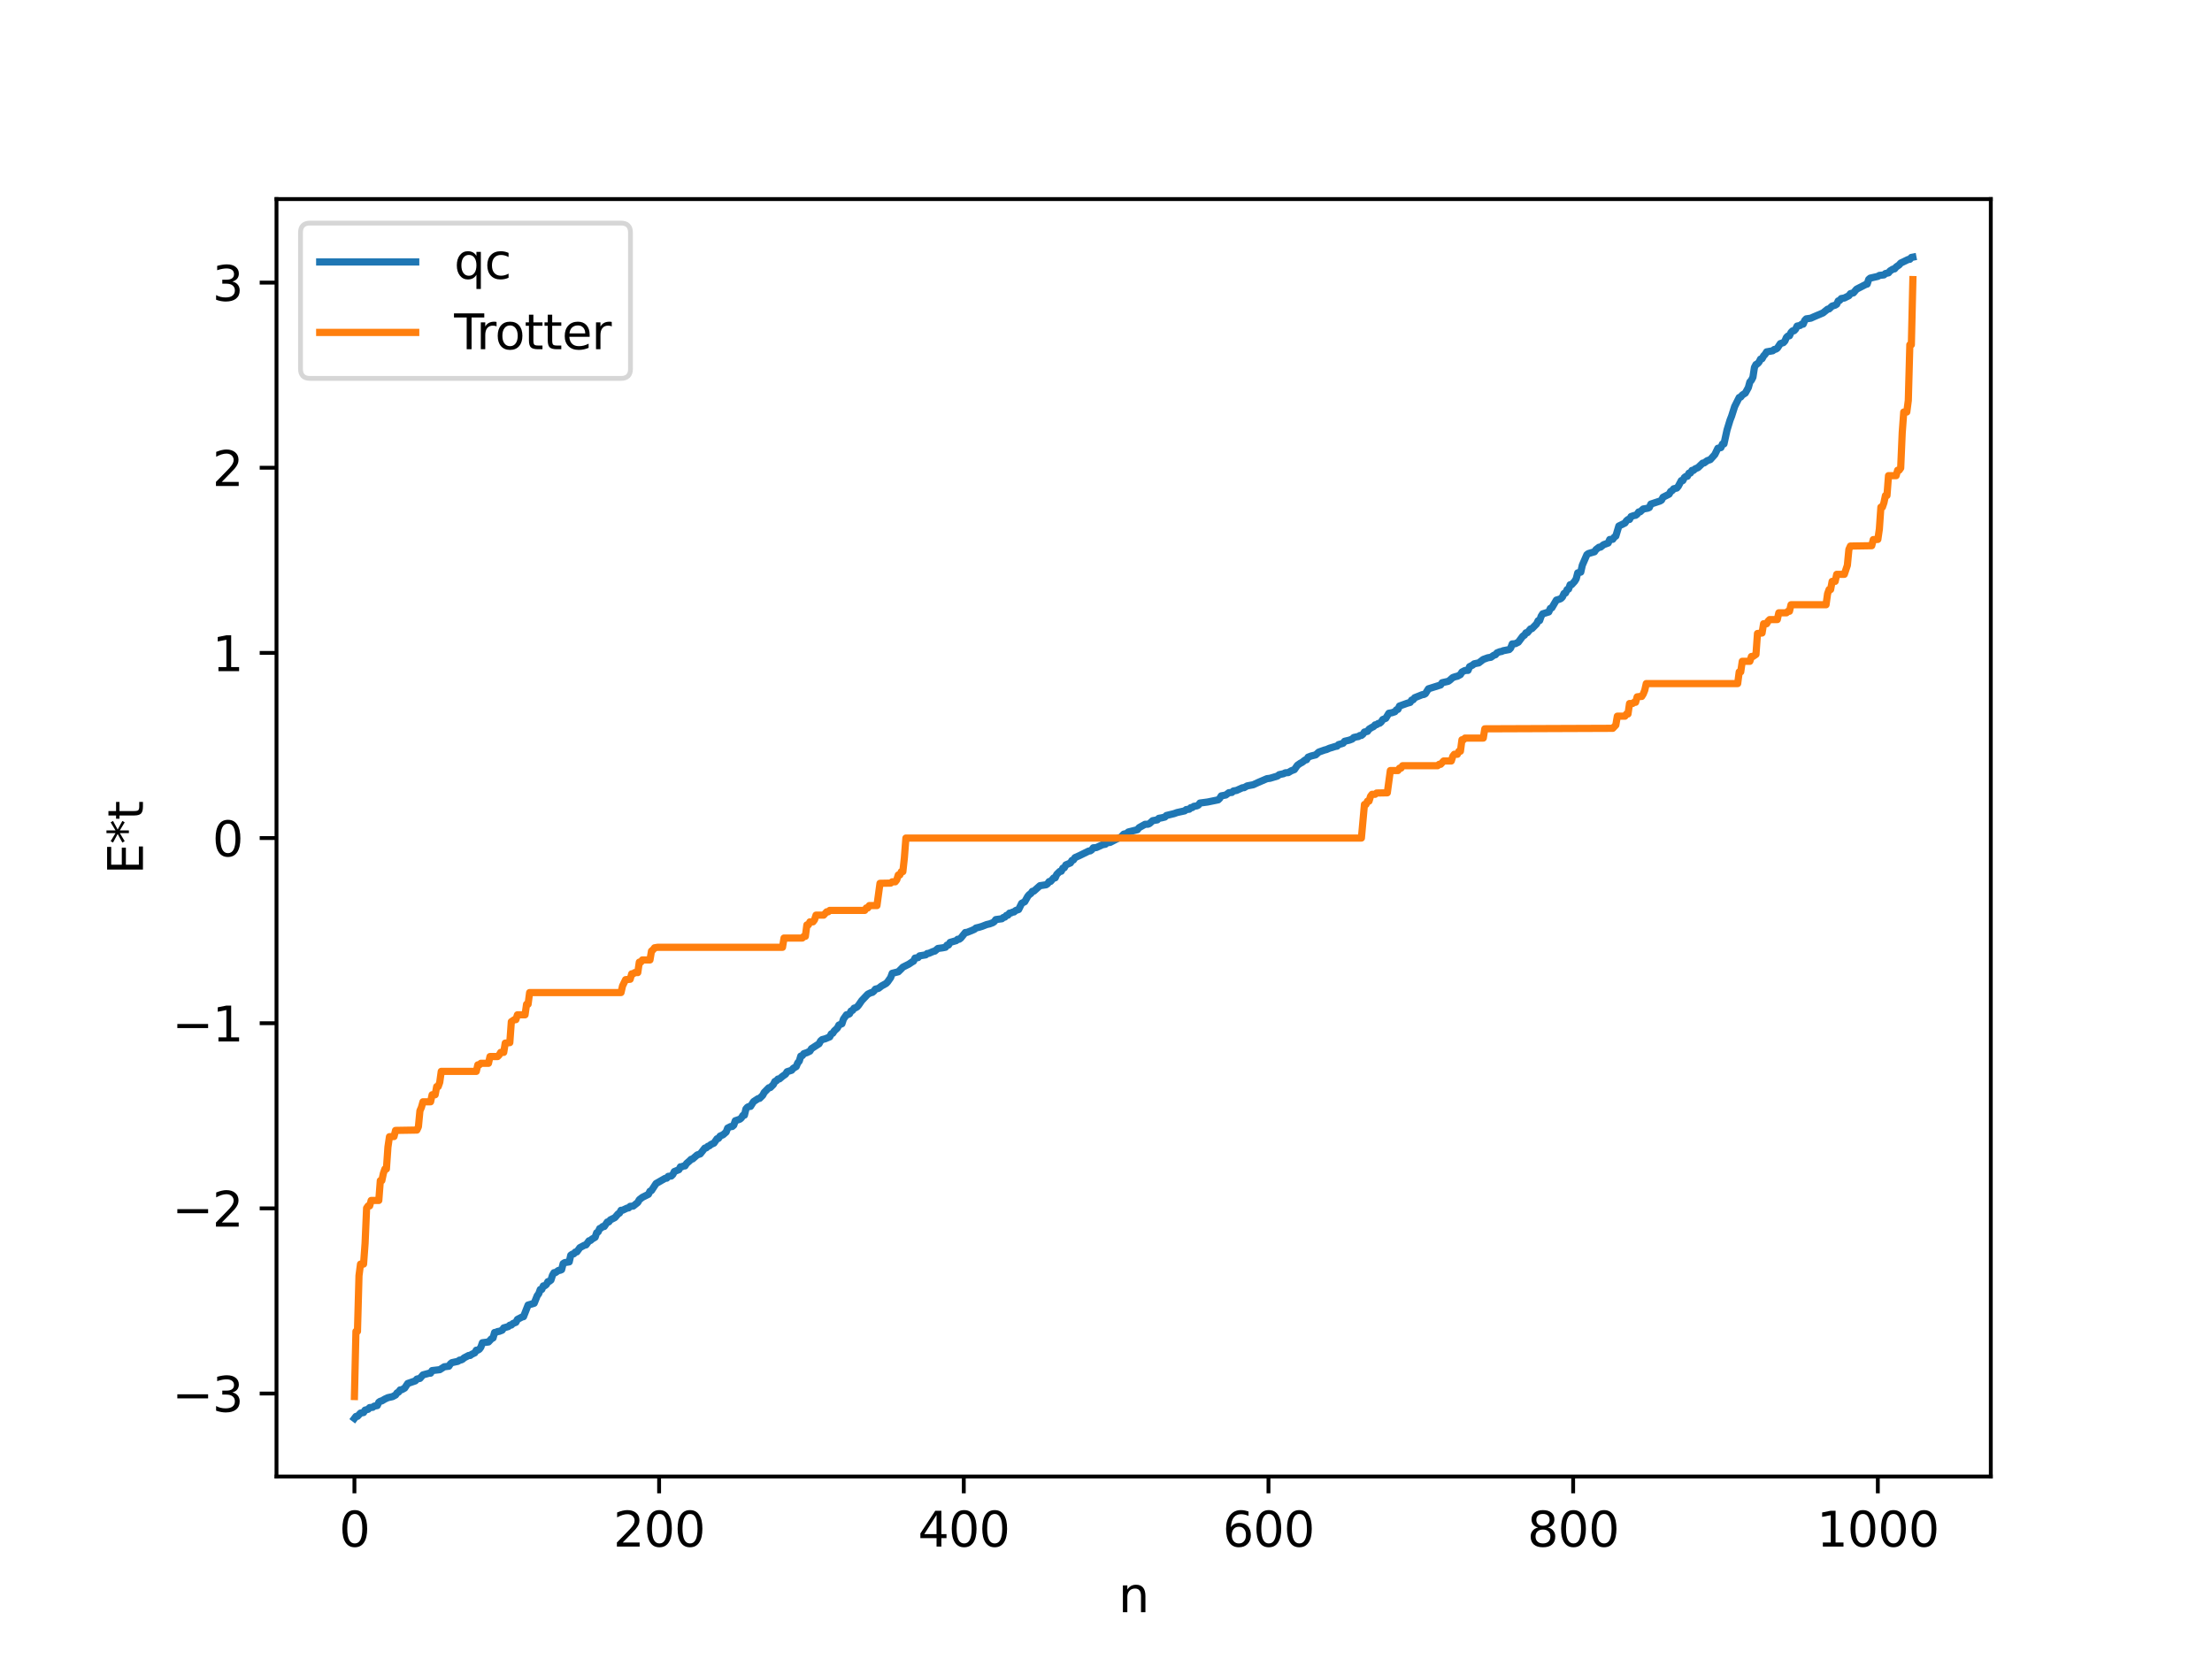 <?xml version="1.0" encoding="utf-8" standalone="no"?>
<!DOCTYPE svg PUBLIC "-//W3C//DTD SVG 1.1//EN"
  "http://www.w3.org/Graphics/SVG/1.1/DTD/svg11.dtd">
<svg xmlns:xlink="http://www.w3.org/1999/xlink" width="460.8pt" height="345.6pt" viewBox="0 0 460.8 345.6" xmlns="http://www.w3.org/2000/svg" version="1.1">
 <defs>
  <style type="text/css">*{stroke-linejoin: round; stroke-linecap: butt}</style>
 </defs>
 <g id="figure_1">
  <g id="patch_1">
   <path d="M 0 345.6 
L 460.8 345.6 
L 460.8 0 
L 0 0 
z
" style="fill: #ffffff"/>
  </g>
  <g id="axes_1">
   <g id="patch_2">
    <path d="M 57.6 307.584 
L 414.72 307.584 
L 414.72 41.472 
L 57.6 41.472 
z
" style="fill: #ffffff"/>
   </g>
   <g id="matplotlib.axis_1">
    <g id="xtick_1">
     <g id="line2d_1">
      <defs>
       <path id="ma8b65b296d" d="M 0 0 
L 0 3.5 
" style="stroke: #000000; stroke-width: 0.8"/>
      </defs>
      <g>
       <use xlink:href="#ma8b65b296d" x="73.833" y="307.584" style="stroke: #000000; stroke-width: 0.8"/>
      </g>
     </g>
     <g id="text_1">
      <!-- 0 -->
      <g transform="translate(70.651 322.182) scale(0.1 -0.1)">
       <defs>
        <path id="DejaVuSans-30" d="M 2034 4250 
Q 1547 4250 1301 3770 
Q 1056 3291 1056 2328 
Q 1056 1369 1301 889 
Q 1547 409 2034 409 
Q 2525 409 2770 889 
Q 3016 1369 3016 2328 
Q 3016 3291 2770 3770 
Q 2525 4250 2034 4250 
z
M 2034 4750 
Q 2819 4750 3233 4129 
Q 3647 3509 3647 2328 
Q 3647 1150 3233 529 
Q 2819 -91 2034 -91 
Q 1250 -91 836 529 
Q 422 1150 422 2328 
Q 422 3509 836 4129 
Q 1250 4750 2034 4750 
z
" transform="scale(0.016)"/>
       </defs>
       <use xlink:href="#DejaVuSans-30"/>
      </g>
     </g>
    </g>
    <g id="xtick_2">
     <g id="line2d_2">
      <g>
       <use xlink:href="#ma8b65b296d" x="137.304" y="307.584" style="stroke: #000000; stroke-width: 0.8"/>
      </g>
     </g>
     <g id="text_2">
      <!-- 200 -->
      <g transform="translate(127.76 322.182) scale(0.1 -0.1)">
       <defs>
        <path id="DejaVuSans-32" d="M 1228 531 
L 3431 531 
L 3431 0 
L 469 0 
L 469 531 
Q 828 903 1448 1529 
Q 2069 2156 2228 2338 
Q 2531 2678 2651 2914 
Q 2772 3150 2772 3378 
Q 2772 3750 2511 3984 
Q 2250 4219 1831 4219 
Q 1534 4219 1204 4116 
Q 875 4013 500 3803 
L 500 4441 
Q 881 4594 1212 4672 
Q 1544 4750 1819 4750 
Q 2544 4750 2975 4387 
Q 3406 4025 3406 3419 
Q 3406 3131 3298 2873 
Q 3191 2616 2906 2266 
Q 2828 2175 2409 1742 
Q 1991 1309 1228 531 
z
" transform="scale(0.016)"/>
       </defs>
       <use xlink:href="#DejaVuSans-32"/>
       <use xlink:href="#DejaVuSans-30" x="63.623"/>
       <use xlink:href="#DejaVuSans-30" x="127.246"/>
      </g>
     </g>
    </g>
    <g id="xtick_3">
     <g id="line2d_3">
      <g>
       <use xlink:href="#ma8b65b296d" x="200.775" y="307.584" style="stroke: #000000; stroke-width: 0.8"/>
      </g>
     </g>
     <g id="text_3">
      <!-- 400 -->
      <g transform="translate(191.231 322.182) scale(0.1 -0.1)">
       <defs>
        <path id="DejaVuSans-34" d="M 2419 4116 
L 825 1625 
L 2419 1625 
L 2419 4116 
z
M 2253 4666 
L 3047 4666 
L 3047 1625 
L 3713 1625 
L 3713 1100 
L 3047 1100 
L 3047 0 
L 2419 0 
L 2419 1100 
L 313 1100 
L 313 1709 
L 2253 4666 
z
" transform="scale(0.016)"/>
       </defs>
       <use xlink:href="#DejaVuSans-34"/>
       <use xlink:href="#DejaVuSans-30" x="63.623"/>
       <use xlink:href="#DejaVuSans-30" x="127.246"/>
      </g>
     </g>
    </g>
    <g id="xtick_4">
     <g id="line2d_4">
      <g>
       <use xlink:href="#ma8b65b296d" x="264.246" y="307.584" style="stroke: #000000; stroke-width: 0.8"/>
      </g>
     </g>
     <g id="text_4">
      <!-- 600 -->
      <g transform="translate(254.702 322.182) scale(0.1 -0.1)">
       <defs>
        <path id="DejaVuSans-36" d="M 2113 2584 
Q 1688 2584 1439 2293 
Q 1191 2003 1191 1497 
Q 1191 994 1439 701 
Q 1688 409 2113 409 
Q 2538 409 2786 701 
Q 3034 994 3034 1497 
Q 3034 2003 2786 2293 
Q 2538 2584 2113 2584 
z
M 3366 4563 
L 3366 3988 
Q 3128 4100 2886 4159 
Q 2644 4219 2406 4219 
Q 1781 4219 1451 3797 
Q 1122 3375 1075 2522 
Q 1259 2794 1537 2939 
Q 1816 3084 2150 3084 
Q 2853 3084 3261 2657 
Q 3669 2231 3669 1497 
Q 3669 778 3244 343 
Q 2819 -91 2113 -91 
Q 1303 -91 875 529 
Q 447 1150 447 2328 
Q 447 3434 972 4092 
Q 1497 4750 2381 4750 
Q 2619 4750 2861 4703 
Q 3103 4656 3366 4563 
z
" transform="scale(0.016)"/>
       </defs>
       <use xlink:href="#DejaVuSans-36"/>
       <use xlink:href="#DejaVuSans-30" x="63.623"/>
       <use xlink:href="#DejaVuSans-30" x="127.246"/>
      </g>
     </g>
    </g>
    <g id="xtick_5">
     <g id="line2d_5">
      <g>
       <use xlink:href="#ma8b65b296d" x="327.717" y="307.584" style="stroke: #000000; stroke-width: 0.8"/>
      </g>
     </g>
     <g id="text_5">
      <!-- 800 -->
      <g transform="translate(318.173 322.182) scale(0.1 -0.1)">
       <defs>
        <path id="DejaVuSans-38" d="M 2034 2216 
Q 1584 2216 1326 1975 
Q 1069 1734 1069 1313 
Q 1069 891 1326 650 
Q 1584 409 2034 409 
Q 2484 409 2743 651 
Q 3003 894 3003 1313 
Q 3003 1734 2745 1975 
Q 2488 2216 2034 2216 
z
M 1403 2484 
Q 997 2584 770 2862 
Q 544 3141 544 3541 
Q 544 4100 942 4425 
Q 1341 4750 2034 4750 
Q 2731 4750 3128 4425 
Q 3525 4100 3525 3541 
Q 3525 3141 3298 2862 
Q 3072 2584 2669 2484 
Q 3125 2378 3379 2068 
Q 3634 1759 3634 1313 
Q 3634 634 3220 271 
Q 2806 -91 2034 -91 
Q 1263 -91 848 271 
Q 434 634 434 1313 
Q 434 1759 690 2068 
Q 947 2378 1403 2484 
z
M 1172 3481 
Q 1172 3119 1398 2916 
Q 1625 2713 2034 2713 
Q 2441 2713 2670 2916 
Q 2900 3119 2900 3481 
Q 2900 3844 2670 4047 
Q 2441 4250 2034 4250 
Q 1625 4250 1398 4047 
Q 1172 3844 1172 3481 
z
" transform="scale(0.016)"/>
       </defs>
       <use xlink:href="#DejaVuSans-38"/>
       <use xlink:href="#DejaVuSans-30" x="63.623"/>
       <use xlink:href="#DejaVuSans-30" x="127.246"/>
      </g>
     </g>
    </g>
    <g id="xtick_6">
     <g id="line2d_6">
      <g>
       <use xlink:href="#ma8b65b296d" x="391.188" y="307.584" style="stroke: #000000; stroke-width: 0.8"/>
      </g>
     </g>
     <g id="text_6">
      <!-- 1000 -->
      <g transform="translate(378.463 322.182) scale(0.1 -0.1)">
       <defs>
        <path id="DejaVuSans-31" d="M 794 531 
L 1825 531 
L 1825 4091 
L 703 3866 
L 703 4441 
L 1819 4666 
L 2450 4666 
L 2450 531 
L 3481 531 
L 3481 0 
L 794 0 
L 794 531 
z
" transform="scale(0.016)"/>
       </defs>
       <use xlink:href="#DejaVuSans-31"/>
       <use xlink:href="#DejaVuSans-30" x="63.623"/>
       <use xlink:href="#DejaVuSans-30" x="127.246"/>
       <use xlink:href="#DejaVuSans-30" x="190.869"/>
      </g>
     </g>
    </g>
    <g id="text_7">
     <!-- n -->
     <g transform="translate(232.991 335.861) scale(0.1 -0.1)">
      <defs>
       <path id="DejaVuSans-6e" d="M 3513 2113 
L 3513 0 
L 2938 0 
L 2938 2094 
Q 2938 2591 2744 2837 
Q 2550 3084 2163 3084 
Q 1697 3084 1428 2787 
Q 1159 2491 1159 1978 
L 1159 0 
L 581 0 
L 581 3500 
L 1159 3500 
L 1159 2956 
Q 1366 3272 1645 3428 
Q 1925 3584 2291 3584 
Q 2894 3584 3203 3211 
Q 3513 2838 3513 2113 
z
" transform="scale(0.016)"/>
      </defs>
      <use xlink:href="#DejaVuSans-6e"/>
     </g>
    </g>
   </g>
   <g id="matplotlib.axis_2">
    <g id="ytick_1">
     <g id="line2d_7">
      <defs>
       <path id="ma46364ce2e" d="M 0 0 
L -3.5 0 
" style="stroke: #000000; stroke-width: 0.8"/>
      </defs>
      <g>
       <use xlink:href="#ma46364ce2e" x="57.6" y="290.294" style="stroke: #000000; stroke-width: 0.8"/>
      </g>
     </g>
     <g id="text_8">
      <!-- −3 -->
      <g transform="translate(35.858 294.093) scale(0.1 -0.1)">
       <defs>
        <path id="DejaVuSans-2212" d="M 678 2272 
L 4684 2272 
L 4684 1741 
L 678 1741 
L 678 2272 
z
" transform="scale(0.016)"/>
        <path id="DejaVuSans-33" d="M 2597 2516 
Q 3050 2419 3304 2112 
Q 3559 1806 3559 1356 
Q 3559 666 3084 287 
Q 2609 -91 1734 -91 
Q 1441 -91 1130 -33 
Q 819 25 488 141 
L 488 750 
Q 750 597 1062 519 
Q 1375 441 1716 441 
Q 2309 441 2620 675 
Q 2931 909 2931 1356 
Q 2931 1769 2642 2001 
Q 2353 2234 1838 2234 
L 1294 2234 
L 1294 2753 
L 1863 2753 
Q 2328 2753 2575 2939 
Q 2822 3125 2822 3475 
Q 2822 3834 2567 4026 
Q 2313 4219 1838 4219 
Q 1578 4219 1281 4162 
Q 984 4106 628 3988 
L 628 4550 
Q 988 4650 1302 4700 
Q 1616 4750 1894 4750 
Q 2613 4750 3031 4423 
Q 3450 4097 3450 3541 
Q 3450 3153 3228 2886 
Q 3006 2619 2597 2516 
z
" transform="scale(0.016)"/>
       </defs>
       <use xlink:href="#DejaVuSans-2212"/>
       <use xlink:href="#DejaVuSans-33" x="83.789"/>
      </g>
     </g>
    </g>
    <g id="ytick_2">
     <g id="line2d_8">
      <g>
       <use xlink:href="#ma46364ce2e" x="57.6" y="251.724" style="stroke: #000000; stroke-width: 0.8"/>
      </g>
     </g>
     <g id="text_9">
      <!-- −2 -->
      <g transform="translate(35.858 255.523) scale(0.1 -0.1)">
       <use xlink:href="#DejaVuSans-2212"/>
       <use xlink:href="#DejaVuSans-32" x="83.789"/>
      </g>
     </g>
    </g>
    <g id="ytick_3">
     <g id="line2d_9">
      <g>
       <use xlink:href="#ma46364ce2e" x="57.6" y="213.153" style="stroke: #000000; stroke-width: 0.8"/>
      </g>
     </g>
     <g id="text_10">
      <!-- −1 -->
      <g transform="translate(35.858 216.952) scale(0.1 -0.1)">
       <use xlink:href="#DejaVuSans-2212"/>
       <use xlink:href="#DejaVuSans-31" x="83.789"/>
      </g>
     </g>
    </g>
    <g id="ytick_4">
     <g id="line2d_10">
      <g>
       <use xlink:href="#ma46364ce2e" x="57.6" y="174.583" style="stroke: #000000; stroke-width: 0.8"/>
      </g>
     </g>
     <g id="text_11">
      <!-- 0 -->
      <g transform="translate(44.237 178.382) scale(0.1 -0.1)">
       <use xlink:href="#DejaVuSans-30"/>
      </g>
     </g>
    </g>
    <g id="ytick_5">
     <g id="line2d_11">
      <g>
       <use xlink:href="#ma46364ce2e" x="57.6" y="136.013" style="stroke: #000000; stroke-width: 0.8"/>
      </g>
     </g>
     <g id="text_12">
      <!-- 1 -->
      <g transform="translate(44.237 139.812) scale(0.1 -0.1)">
       <use xlink:href="#DejaVuSans-31"/>
      </g>
     </g>
    </g>
    <g id="ytick_6">
     <g id="line2d_12">
      <g>
       <use xlink:href="#ma46364ce2e" x="57.6" y="97.442" style="stroke: #000000; stroke-width: 0.8"/>
      </g>
     </g>
     <g id="text_13">
      <!-- 2 -->
      <g transform="translate(44.237 101.241) scale(0.1 -0.1)">
       <use xlink:href="#DejaVuSans-32"/>
      </g>
     </g>
    </g>
    <g id="ytick_7">
     <g id="line2d_13">
      <g>
       <use xlink:href="#ma46364ce2e" x="57.6" y="58.872" style="stroke: #000000; stroke-width: 0.8"/>
      </g>
     </g>
     <g id="text_14">
      <!-- 3 -->
      <g transform="translate(44.237 62.671) scale(0.1 -0.1)">
       <use xlink:href="#DejaVuSans-33"/>
      </g>
     </g>
    </g>
    <g id="text_15">
     <!-- E*t -->
     <g transform="translate(29.778 182.148) rotate(-90) scale(0.1 -0.1)">
      <defs>
       <path id="DejaVuSans-45" d="M 628 4666 
L 3578 4666 
L 3578 4134 
L 1259 4134 
L 1259 2753 
L 3481 2753 
L 3481 2222 
L 1259 2222 
L 1259 531 
L 3634 531 
L 3634 0 
L 628 0 
L 628 4666 
z
" transform="scale(0.016)"/>
       <path id="DejaVuSans-2a" d="M 3009 3897 
L 1888 3291 
L 3009 2681 
L 2828 2375 
L 1778 3009 
L 1778 1831 
L 1422 1831 
L 1422 3009 
L 372 2375 
L 191 2681 
L 1313 3291 
L 191 3897 
L 372 4206 
L 1422 3572 
L 1422 4750 
L 1778 4750 
L 1778 3572 
L 2828 4206 
L 3009 3897 
z
" transform="scale(0.016)"/>
       <path id="DejaVuSans-74" d="M 1172 4494 
L 1172 3500 
L 2356 3500 
L 2356 3053 
L 1172 3053 
L 1172 1153 
Q 1172 725 1289 603 
Q 1406 481 1766 481 
L 2356 481 
L 2356 0 
L 1766 0 
Q 1100 0 847 248 
Q 594 497 594 1153 
L 594 3053 
L 172 3053 
L 172 3500 
L 594 3500 
L 594 4494 
L 1172 4494 
z
" transform="scale(0.016)"/>
      </defs>
      <use xlink:href="#DejaVuSans-45"/>
      <use xlink:href="#DejaVuSans-2a" x="63.184"/>
      <use xlink:href="#DejaVuSans-74" x="113.184"/>
     </g>
    </g>
   </g>
   <g id="line2d_14">
    <path d="M 73.833 295.488 
L 74.15 295.073 
L 74.467 295.049 
L 75.102 294.372 
L 75.737 294.257 
L 76.054 293.752 
L 76.689 293.58 
L 77.006 293.227 
L 77.641 293.171 
L 77.958 292.922 
L 78.593 292.807 
L 78.91 292.124 
L 79.228 291.902 
L 79.545 291.831 
L 80.18 291.448 
L 80.815 291.157 
L 81.767 290.947 
L 82.401 290.61 
L 82.719 290.155 
L 83.036 289.994 
L 83.353 289.542 
L 83.671 289.517 
L 84.305 289.163 
L 84.94 288.204 
L 86.527 287.656 
L 86.844 287.284 
L 87.479 287.147 
L 88.114 286.414 
L 89.383 286.069 
L 89.7 286.057 
L 90.018 285.516 
L 91.605 285.331 
L 92.557 284.724 
L 93.509 284.61 
L 93.826 284.119 
L 94.143 283.865 
L 95.413 283.586 
L 95.73 283.341 
L 96.048 283.306 
L 96.365 283.152 
L 96.682 282.868 
L 97.317 282.538 
L 97.634 282.368 
L 97.952 282.365 
L 98.269 282.124 
L 98.904 281.823 
L 99.221 281.271 
L 99.539 281.261 
L 99.856 281.073 
L 100.173 280.636 
L 100.491 279.717 
L 101.76 279.559 
L 102.395 278.879 
L 102.712 278.726 
L 103.029 277.583 
L 103.347 277.543 
L 103.664 277.379 
L 103.981 277.351 
L 104.616 277.103 
L 104.934 276.624 
L 105.886 276.352 
L 106.203 276.058 
L 106.52 276.031 
L 106.838 275.719 
L 107.472 275.463 
L 107.79 274.857 
L 108.742 274.359 
L 109.059 274.283 
L 110.011 271.861 
L 111.281 271.489 
L 111.915 269.915 
L 112.233 269.497 
L 112.55 268.624 
L 112.867 268.606 
L 113.185 267.873 
L 113.502 267.841 
L 113.82 267.591 
L 114.137 266.983 
L 114.454 266.912 
L 114.772 266.659 
L 115.089 265.668 
L 115.406 265.125 
L 115.724 265.096 
L 116.358 264.647 
L 116.676 264.629 
L 116.993 264.486 
L 117.31 263.24 
L 117.628 263.028 
L 118.58 262.873 
L 118.897 261.491 
L 119.215 261.266 
L 119.532 261.192 
L 119.849 260.825 
L 120.167 260.788 
L 120.801 259.91 
L 121.753 259.398 
L 122.071 259.339 
L 122.705 258.477 
L 123.023 258.406 
L 123.34 258.117 
L 123.975 257.745 
L 124.292 256.81 
L 124.61 256.618 
L 124.927 255.929 
L 125.244 255.8 
L 125.562 255.502 
L 125.879 255.499 
L 126.514 254.564 
L 126.831 254.542 
L 127.148 254.121 
L 128.1 253.644 
L 128.735 252.899 
L 129.053 252.71 
L 129.37 252.125 
L 129.687 252.12 
L 130.639 251.668 
L 130.957 251.627 
L 131.274 251.301 
L 131.909 251.25 
L 132.861 250.493 
L 133.178 249.923 
L 133.813 249.432 
L 135.082 248.79 
L 135.4 248.152 
L 135.717 248.008 
L 136.669 246.557 
L 138.573 245.463 
L 138.891 245.436 
L 139.208 245.056 
L 139.843 244.986 
L 140.16 244.675 
L 140.477 244.054 
L 141.429 243.667 
L 141.747 243.065 
L 142.064 243.058 
L 142.381 242.891 
L 142.699 242.877 
L 143.016 242.383 
L 143.651 241.829 
L 143.968 241.506 
L 144.286 241.43 
L 145.238 240.595 
L 145.872 240.378 
L 146.824 239.172 
L 147.142 239.114 
L 147.459 238.801 
L 147.777 238.701 
L 148.094 238.418 
L 148.729 238.134 
L 149.363 237.228 
L 149.681 237.142 
L 149.998 236.67 
L 150.633 236.387 
L 151.267 235.831 
L 151.585 235.001 
L 152.22 234.675 
L 152.537 234.672 
L 152.854 234.396 
L 153.172 233.474 
L 154.124 233.15 
L 154.441 232.882 
L 154.758 232.366 
L 155.076 232.318 
L 155.393 231.01 
L 155.71 230.647 
L 156.028 230.503 
L 156.345 230.483 
L 156.98 229.489 
L 157.932 228.863 
L 158.249 228.806 
L 158.884 228.175 
L 159.201 227.572 
L 160.153 226.608 
L 160.471 226.555 
L 161.105 225.921 
L 161.423 225.285 
L 161.74 225.15 
L 162.058 224.787 
L 162.375 224.757 
L 163.01 224.215 
L 163.644 223.774 
L 163.962 223.258 
L 164.914 222.957 
L 165.231 222.561 
L 165.866 222.188 
L 166.183 221.418 
L 166.5 221.057 
L 166.818 220 
L 167.135 219.912 
L 167.453 219.492 
L 168.087 219.28 
L 168.722 218.97 
L 169.039 218.457 
L 170.626 217.432 
L 170.943 216.842 
L 171.261 216.57 
L 171.896 216.401 
L 172.848 216.002 
L 173.165 215.376 
L 173.482 215.242 
L 173.8 214.756 
L 174.434 214.168 
L 174.752 213.542 
L 175.386 213.267 
L 175.704 212.296 
L 176.339 211.397 
L 176.656 211.357 
L 176.973 211.191 
L 177.291 210.605 
L 177.608 210.477 
L 177.925 210.012 
L 178.243 209.938 
L 178.56 209.743 
L 178.877 209.371 
L 179.512 208.449 
L 180.781 207.106 
L 181.416 206.799 
L 181.734 206.732 
L 182.051 206.469 
L 182.368 206.052 
L 183.003 205.898 
L 183.638 205.399 
L 184.59 204.874 
L 184.907 204.549 
L 185.542 203.643 
L 185.859 202.758 
L 187.129 202.44 
L 187.763 201.817 
L 188.081 201.478 
L 189.35 200.838 
L 189.985 200.403 
L 190.302 200.229 
L 190.62 199.585 
L 191.254 199.485 
L 191.572 199.123 
L 192.841 198.916 
L 193.158 198.634 
L 193.476 198.606 
L 194.428 198.193 
L 194.745 198.128 
L 195.38 197.583 
L 196.332 197.456 
L 196.967 197.33 
L 197.284 196.881 
L 197.601 196.866 
L 197.919 196.317 
L 199.188 195.956 
L 199.505 195.66 
L 199.823 195.659 
L 200.14 195.431 
L 201.092 194.255 
L 201.41 194.247 
L 202.362 193.872 
L 202.996 193.595 
L 203.314 193.321 
L 203.948 193.172 
L 204.583 192.979 
L 205.535 192.604 
L 206.17 192.456 
L 206.805 192.217 
L 207.122 191.999 
L 207.439 191.567 
L 208.709 191.393 
L 209.026 191.121 
L 209.343 191.047 
L 209.661 190.692 
L 209.978 190.641 
L 210.296 190.22 
L 210.613 190.193 
L 210.93 190.017 
L 211.248 189.974 
L 211.565 189.68 
L 212.2 189.469 
L 212.834 188.171 
L 213.469 187.849 
L 214.104 186.725 
L 214.421 186.351 
L 214.739 186.151 
L 215.056 185.685 
L 215.373 185.636 
L 216.643 184.506 
L 217.912 184.314 
L 218.229 184.098 
L 218.547 183.649 
L 218.864 183.612 
L 219.499 182.889 
L 219.816 182.867 
L 220.134 182.157 
L 220.768 181.536 
L 221.086 181.493 
L 221.403 180.852 
L 221.72 180.769 
L 222.038 180.173 
L 222.99 179.769 
L 223.307 179.245 
L 223.624 179.136 
L 223.942 178.655 
L 224.894 178.227 
L 226.798 177.291 
L 227.115 177.25 
L 227.433 177.04 
L 227.75 176.613 
L 228.385 176.568 
L 229.654 175.983 
L 230.289 175.864 
L 230.606 175.546 
L 231.241 175.497 
L 232.193 175.004 
L 233.145 174.517 
L 233.462 174.448 
L 234.097 173.765 
L 234.732 173.615 
L 235.049 173.317 
L 236.953 172.838 
L 237.271 172.426 
L 238.54 171.716 
L 239.175 171.696 
L 239.492 171.537 
L 240.127 170.961 
L 240.762 170.848 
L 241.079 170.8 
L 241.396 170.475 
L 242.031 170.362 
L 242.666 170.206 
L 242.983 169.883 
L 244.57 169.496 
L 245.205 169.267 
L 246.791 168.919 
L 247.109 168.647 
L 247.743 168.574 
L 248.061 168.247 
L 248.378 168.234 
L 248.696 167.975 
L 249.33 167.871 
L 249.648 167.713 
L 249.965 167.288 
L 251.552 167.077 
L 253.773 166.621 
L 254.091 166.31 
L 254.408 165.796 
L 255.36 165.614 
L 255.995 165.134 
L 256.629 165.077 
L 256.947 164.771 
L 257.581 164.666 
L 258.851 164.093 
L 259.168 164.085 
L 259.803 163.718 
L 261.072 163.474 
L 262.024 163.032 
L 263.929 162.212 
L 264.563 162.132 
L 266.15 161.655 
L 266.467 161.381 
L 267.42 161.168 
L 267.737 160.989 
L 268.372 160.944 
L 269.006 160.568 
L 269.641 160.323 
L 270.276 159.421 
L 270.91 158.982 
L 271.228 158.83 
L 271.862 158.33 
L 272.18 158.268 
L 272.497 157.735 
L 273.132 157.491 
L 274.084 157.252 
L 274.719 156.673 
L 275.988 156.224 
L 276.305 156.155 
L 276.94 155.878 
L 278.21 155.487 
L 278.527 155.443 
L 278.844 155.113 
L 279.479 154.935 
L 279.796 154.828 
L 280.114 154.419 
L 281.066 154.194 
L 281.7 153.957 
L 282.018 153.632 
L 282.653 153.486 
L 282.97 153.442 
L 283.287 153.218 
L 283.605 153.206 
L 283.922 152.958 
L 284.239 152.49 
L 284.874 152.357 
L 285.191 151.894 
L 285.826 151.507 
L 286.143 151.365 
L 286.461 151.002 
L 286.778 150.953 
L 287.096 150.719 
L 287.413 150.661 
L 287.73 150.396 
L 288.048 149.895 
L 288.682 149.638 
L 289.317 148.585 
L 289.952 148.479 
L 290.586 148.265 
L 290.904 147.862 
L 291.221 147.77 
L 291.539 147.079 
L 293.125 146.506 
L 293.76 146.325 
L 294.077 145.832 
L 294.395 145.766 
L 294.712 145.341 
L 296.299 144.706 
L 296.616 144.68 
L 296.934 144.501 
L 297.568 143.493 
L 300.107 142.692 
L 300.424 142.217 
L 301.694 141.935 
L 302.011 141.708 
L 302.646 141.142 
L 303.281 140.929 
L 303.598 140.874 
L 304.233 140.529 
L 304.55 139.996 
L 305.185 139.669 
L 305.82 139.649 
L 306.137 138.88 
L 306.772 138.556 
L 307.089 138.29 
L 307.724 138.152 
L 308.041 138.1 
L 308.993 137.372 
L 309.945 137.026 
L 310.58 136.927 
L 311.215 136.484 
L 311.532 136.396 
L 311.849 136.006 
L 312.484 135.749 
L 312.801 135.727 
L 313.119 135.561 
L 314.388 135.318 
L 314.705 135.001 
L 315.023 134.142 
L 315.658 134.099 
L 316.292 133.78 
L 317.244 132.503 
L 317.562 132.334 
L 317.879 131.826 
L 318.196 131.789 
L 318.831 131.015 
L 319.148 130.942 
L 320.1 129.971 
L 320.418 129.308 
L 320.735 129.274 
L 321.053 128.366 
L 321.37 127.874 
L 322.639 127.479 
L 322.957 126.743 
L 323.274 126.626 
L 324.226 125.007 
L 324.861 124.823 
L 325.178 124.678 
L 325.496 124.346 
L 325.813 123.633 
L 326.13 123.537 
L 326.448 122.829 
L 326.765 122.716 
L 327.082 121.813 
L 327.4 121.798 
L 328.034 121.099 
L 328.352 120.578 
L 328.669 119.337 
L 329.304 119.179 
L 329.621 117.752 
L 330.573 115.555 
L 330.891 115.319 
L 332.16 114.946 
L 332.477 114.48 
L 333.112 113.995 
L 333.429 113.977 
L 334.064 113.468 
L 335.016 113.123 
L 335.334 112.388 
L 335.968 112.344 
L 336.286 111.893 
L 336.603 111.68 
L 337.238 109.575 
L 338.19 109.118 
L 338.507 108.956 
L 338.824 108.483 
L 339.142 108.222 
L 339.459 108.211 
L 339.777 107.607 
L 340.411 107.387 
L 340.729 107.346 
L 341.046 107.113 
L 341.363 106.651 
L 341.681 106.619 
L 342.315 106.031 
L 343.267 105.865 
L 343.585 105.722 
L 343.902 105.009 
L 345.806 104.374 
L 346.124 104.181 
L 346.441 103.585 
L 347.71 102.936 
L 348.028 102.374 
L 348.345 102.209 
L 348.662 101.816 
L 349.297 101.674 
L 349.615 101.303 
L 350.249 100.114 
L 350.567 100.11 
L 350.884 99.478 
L 351.201 99.246 
L 351.519 99.212 
L 351.836 98.569 
L 352.153 98.539 
L 352.471 97.993 
L 352.788 97.987 
L 353.105 97.685 
L 353.74 97.403 
L 354.692 96.48 
L 355.01 96.433 
L 355.644 95.972 
L 356.279 95.745 
L 357.231 94.69 
L 357.866 93.378 
L 358.5 93.241 
L 358.818 92.492 
L 359.135 92.472 
L 359.77 89.581 
L 360.405 87.506 
L 360.722 86.697 
L 361.357 84.696 
L 362.309 82.804 
L 362.626 82.707 
L 362.943 82.297 
L 363.578 81.888 
L 364.213 80.737 
L 364.53 79.573 
L 364.848 79.213 
L 365.165 78.587 
L 365.482 76.533 
L 365.8 75.933 
L 366.117 75.778 
L 366.434 75.434 
L 366.752 74.805 
L 367.069 74.726 
L 367.386 74.151 
L 367.704 73.81 
L 368.021 73.299 
L 369.291 73.071 
L 369.608 72.802 
L 369.925 72.745 
L 370.243 72.541 
L 370.877 71.582 
L 371.512 71.376 
L 371.829 71.032 
L 372.147 70.288 
L 372.464 69.998 
L 372.781 69.951 
L 373.099 69.259 
L 373.416 68.933 
L 373.734 68.902 
L 374.051 68.574 
L 374.368 67.928 
L 375.003 67.799 
L 375.32 67.537 
L 375.638 67.525 
L 375.955 66.755 
L 376.272 66.426 
L 377.224 66.285 
L 377.859 65.997 
L 379.763 65.185 
L 380.715 64.415 
L 381.033 64.354 
L 381.667 63.764 
L 382.302 63.572 
L 382.62 63.368 
L 382.937 62.686 
L 383.254 62.567 
L 383.572 62.192 
L 384.206 62.081 
L 385.158 61.605 
L 385.476 61.173 
L 386.11 61.004 
L 386.745 60.248 
L 388.649 59.267 
L 388.967 59.177 
L 389.284 58.209 
L 389.601 57.939 
L 391.188 57.576 
L 391.505 57.375 
L 392.458 57.266 
L 392.775 56.979 
L 393.41 56.835 
L 393.727 56.438 
L 394.362 56.047 
L 394.679 56.01 
L 394.996 55.624 
L 395.631 55.179 
L 395.948 54.804 
L 397.535 54.045 
L 397.853 54.018 
L 398.17 53.63 
L 398.487 53.568 
L 398.487 53.568 
" clip-path="url(#p5d2c6b5892)" style="fill: none; stroke: #1f77b4; stroke-width: 1.5; stroke-linecap: square"/>
   </g>
   <g id="line2d_15">
    <path d="M 73.833 290.923 
L 74.15 277.348 
L 74.467 277.348 
L 74.785 265.743 
L 75.102 263.333 
L 75.737 263.333 
L 76.054 258.991 
L 76.372 251.661 
L 76.689 251.212 
L 77.006 251.212 
L 77.324 250.077 
L 78.91 250.077 
L 79.228 245.942 
L 79.545 245.942 
L 79.862 244.445 
L 80.18 243.521 
L 80.497 243.521 
L 80.815 238.948 
L 81.132 236.796 
L 82.084 236.759 
L 82.401 235.485 
L 86.844 235.412 
L 87.162 234.715 
L 87.479 231.401 
L 87.796 230.669 
L 88.114 229.522 
L 89.7 229.522 
L 90.018 228.056 
L 90.653 228.056 
L 90.97 226.354 
L 91.287 226.354 
L 91.605 225.467 
L 91.922 223.186 
L 99.221 223.186 
L 99.539 221.826 
L 99.856 221.826 
L 100.173 221.505 
L 101.76 221.505 
L 102.077 220.096 
L 103.664 220.096 
L 103.981 219.778 
L 104.299 219.229 
L 104.934 219.229 
L 105.251 217.297 
L 106.203 217.199 
L 106.52 212.839 
L 107.155 212.408 
L 107.472 212.408 
L 107.79 211.404 
L 109.377 211.404 
L 109.694 209.2 
L 110.011 209.2 
L 110.329 206.766 
L 129.37 206.765 
L 129.687 205.382 
L 130.322 204.081 
L 131.274 203.998 
L 131.591 202.866 
L 131.909 202.866 
L 132.226 202.608 
L 132.861 202.608 
L 133.178 200.429 
L 133.496 200.429 
L 133.813 199.973 
L 135.4 199.973 
L 135.717 198.115 
L 136.034 197.865 
L 136.352 197.445 
L 136.986 197.339 
L 163.01 197.339 
L 163.327 195.411 
L 167.135 195.411 
L 167.453 195.059 
L 167.77 195.059 
L 168.087 192.672 
L 168.405 192.672 
L 168.722 192.035 
L 169.357 192.035 
L 169.674 191.624 
L 169.991 190.64 
L 171.578 190.64 
L 172.213 189.946 
L 172.53 189.946 
L 172.848 189.651 
L 180.147 189.651 
L 180.464 189.144 
L 180.781 189.144 
L 181.099 188.647 
L 182.686 188.647 
L 183.32 184.009 
L 185.542 183.968 
L 185.859 183.698 
L 186.494 183.698 
L 186.811 183.291 
L 187.129 182.271 
L 187.446 182.271 
L 187.763 181.58 
L 188.081 181.58 
L 188.398 178.696 
L 188.715 174.583 
L 283.605 174.583 
L 284.239 167.586 
L 284.557 167.586 
L 284.874 166.895 
L 285.191 166.895 
L 285.509 165.875 
L 285.826 165.468 
L 286.461 165.468 
L 286.778 165.198 
L 289 165.157 
L 289.634 160.519 
L 291.221 160.519 
L 291.539 160.021 
L 291.856 160.021 
L 292.173 159.515 
L 299.472 159.515 
L 299.79 159.22 
L 300.107 159.22 
L 300.742 158.526 
L 302.329 158.526 
L 302.646 157.541 
L 302.963 157.13 
L 303.598 157.13 
L 303.915 156.493 
L 304.233 156.493 
L 304.55 154.107 
L 304.867 154.107 
L 305.185 153.755 
L 308.993 153.755 
L 309.31 151.826 
L 335.968 151.721 
L 336.603 151.051 
L 336.92 149.193 
L 338.507 149.193 
L 338.824 148.737 
L 339.142 148.737 
L 339.459 146.558 
L 340.094 146.558 
L 340.411 146.299 
L 340.729 146.299 
L 341.046 145.168 
L 341.681 145.085 
L 341.998 145.085 
L 342.315 144.581 
L 342.633 143.784 
L 342.95 142.4 
L 361.991 142.4 
L 362.309 139.966 
L 362.626 139.966 
L 362.943 137.762 
L 364.53 137.762 
L 364.848 136.758 
L 365.165 136.758 
L 365.8 136.327 
L 366.117 131.967 
L 367.069 131.869 
L 367.386 129.937 
L 368.021 129.937 
L 368.339 129.388 
L 368.656 129.07 
L 370.243 129.07 
L 370.56 127.661 
L 372.147 127.661 
L 372.464 127.339 
L 372.781 127.339 
L 373.099 125.98 
L 380.398 125.98 
L 380.715 123.699 
L 381.033 122.812 
L 381.35 122.812 
L 381.667 121.109 
L 382.302 121.109 
L 382.62 119.644 
L 384.206 119.644 
L 384.841 117.764 
L 385.158 114.451 
L 385.476 113.753 
L 389.919 113.681 
L 390.236 112.407 
L 391.188 112.37 
L 391.505 110.218 
L 391.823 105.645 
L 392.14 105.645 
L 392.458 104.72 
L 392.775 103.224 
L 393.092 103.224 
L 393.41 99.088 
L 394.996 99.088 
L 395.314 97.954 
L 395.631 97.954 
L 395.948 97.505 
L 396.266 90.175 
L 396.583 85.833 
L 397.218 85.833 
L 397.535 83.422 
L 397.853 71.818 
L 398.17 71.818 
L 398.487 58.242 
L 398.487 58.242 
" clip-path="url(#p5d2c6b5892)" style="fill: none; stroke: #ff7f0e; stroke-width: 1.5; stroke-linecap: square"/>
   </g>
   <g id="patch_3">
    <path d="M 57.6 307.584 
L 57.6 41.472 
" style="fill: none; stroke: #000000; stroke-width: 0.8; stroke-linejoin: miter; stroke-linecap: square"/>
   </g>
   <g id="patch_4">
    <path d="M 414.72 307.584 
L 414.72 41.472 
" style="fill: none; stroke: #000000; stroke-width: 0.8; stroke-linejoin: miter; stroke-linecap: square"/>
   </g>
   <g id="patch_5">
    <path d="M 57.6 307.584 
L 414.72 307.584 
" style="fill: none; stroke: #000000; stroke-width: 0.8; stroke-linejoin: miter; stroke-linecap: square"/>
   </g>
   <g id="patch_6">
    <path d="M 57.6 41.472 
L 414.72 41.472 
" style="fill: none; stroke: #000000; stroke-width: 0.8; stroke-linejoin: miter; stroke-linecap: square"/>
   </g>
   <g id="legend_1">
    <g id="patch_7">
     <path d="M 64.6 78.828 
L 129.342 78.828 
Q 131.342 78.828 131.342 76.828 
L 131.342 48.472 
Q 131.342 46.472 129.342 46.472 
L 64.6 46.472 
Q 62.6 46.472 62.6 48.472 
L 62.6 76.828 
Q 62.6 78.828 64.6 78.828 
z
" style="fill: #ffffff; opacity: 0.8; stroke: #cccccc; stroke-linejoin: miter"/>
    </g>
    <g id="line2d_16">
     <path d="M 66.6 54.57 
L 76.6 54.57 
L 86.6 54.57 
" style="fill: none; stroke: #1f77b4; stroke-width: 1.5; stroke-linecap: square"/>
    </g>
    <g id="text_16">
     <!-- qc -->
     <g transform="translate(94.6 58.07) scale(0.1 -0.1)">
      <defs>
       <path id="DejaVuSans-71" d="M 947 1747 
Q 947 1113 1208 752 
Q 1469 391 1925 391 
Q 2381 391 2643 752 
Q 2906 1113 2906 1747 
Q 2906 2381 2643 2742 
Q 2381 3103 1925 3103 
Q 1469 3103 1208 2742 
Q 947 2381 947 1747 
z
M 2906 525 
Q 2725 213 2448 61 
Q 2172 -91 1784 -91 
Q 1150 -91 751 415 
Q 353 922 353 1747 
Q 353 2572 751 3078 
Q 1150 3584 1784 3584 
Q 2172 3584 2448 3432 
Q 2725 3281 2906 2969 
L 2906 3500 
L 3481 3500 
L 3481 -1331 
L 2906 -1331 
L 2906 525 
z
" transform="scale(0.016)"/>
       <path id="DejaVuSans-63" d="M 3122 3366 
L 3122 2828 
Q 2878 2963 2633 3030 
Q 2388 3097 2138 3097 
Q 1578 3097 1268 2742 
Q 959 2388 959 1747 
Q 959 1106 1268 751 
Q 1578 397 2138 397 
Q 2388 397 2633 464 
Q 2878 531 3122 666 
L 3122 134 
Q 2881 22 2623 -34 
Q 2366 -91 2075 -91 
Q 1284 -91 818 406 
Q 353 903 353 1747 
Q 353 2603 823 3093 
Q 1294 3584 2113 3584 
Q 2378 3584 2631 3529 
Q 2884 3475 3122 3366 
z
" transform="scale(0.016)"/>
      </defs>
      <use xlink:href="#DejaVuSans-71"/>
      <use xlink:href="#DejaVuSans-63" x="63.477"/>
     </g>
    </g>
    <g id="line2d_17">
     <path d="M 66.6 69.249 
L 76.6 69.249 
L 86.6 69.249 
" style="fill: none; stroke: #ff7f0e; stroke-width: 1.5; stroke-linecap: square"/>
    </g>
    <g id="text_17">
     <!-- Trotter -->
     <g transform="translate(94.6 72.749) scale(0.1 -0.1)">
      <defs>
       <path id="DejaVuSans-54" d="M -19 4666 
L 3928 4666 
L 3928 4134 
L 2272 4134 
L 2272 0 
L 1638 0 
L 1638 4134 
L -19 4134 
L -19 4666 
z
" transform="scale(0.016)"/>
       <path id="DejaVuSans-72" d="M 2631 2963 
Q 2534 3019 2420 3045 
Q 2306 3072 2169 3072 
Q 1681 3072 1420 2755 
Q 1159 2438 1159 1844 
L 1159 0 
L 581 0 
L 581 3500 
L 1159 3500 
L 1159 2956 
Q 1341 3275 1631 3429 
Q 1922 3584 2338 3584 
Q 2397 3584 2469 3576 
Q 2541 3569 2628 3553 
L 2631 2963 
z
" transform="scale(0.016)"/>
       <path id="DejaVuSans-6f" d="M 1959 3097 
Q 1497 3097 1228 2736 
Q 959 2375 959 1747 
Q 959 1119 1226 758 
Q 1494 397 1959 397 
Q 2419 397 2687 759 
Q 2956 1122 2956 1747 
Q 2956 2369 2687 2733 
Q 2419 3097 1959 3097 
z
M 1959 3584 
Q 2709 3584 3137 3096 
Q 3566 2609 3566 1747 
Q 3566 888 3137 398 
Q 2709 -91 1959 -91 
Q 1206 -91 779 398 
Q 353 888 353 1747 
Q 353 2609 779 3096 
Q 1206 3584 1959 3584 
z
" transform="scale(0.016)"/>
       <path id="DejaVuSans-65" d="M 3597 1894 
L 3597 1613 
L 953 1613 
Q 991 1019 1311 708 
Q 1631 397 2203 397 
Q 2534 397 2845 478 
Q 3156 559 3463 722 
L 3463 178 
Q 3153 47 2828 -22 
Q 2503 -91 2169 -91 
Q 1331 -91 842 396 
Q 353 884 353 1716 
Q 353 2575 817 3079 
Q 1281 3584 2069 3584 
Q 2775 3584 3186 3129 
Q 3597 2675 3597 1894 
z
M 3022 2063 
Q 3016 2534 2758 2815 
Q 2500 3097 2075 3097 
Q 1594 3097 1305 2825 
Q 1016 2553 972 2059 
L 3022 2063 
z
" transform="scale(0.016)"/>
      </defs>
      <use xlink:href="#DejaVuSans-54"/>
      <use xlink:href="#DejaVuSans-72" x="46.334"/>
      <use xlink:href="#DejaVuSans-6f" x="85.197"/>
      <use xlink:href="#DejaVuSans-74" x="146.379"/>
      <use xlink:href="#DejaVuSans-74" x="185.588"/>
      <use xlink:href="#DejaVuSans-65" x="224.797"/>
      <use xlink:href="#DejaVuSans-72" x="286.32"/>
     </g>
    </g>
   </g>
  </g>
 </g>
 <defs>
  <clipPath id="p5d2c6b5892">
   <rect x="57.6" y="41.472" width="357.12" height="266.112"/>
  </clipPath>
 </defs>
</svg>
